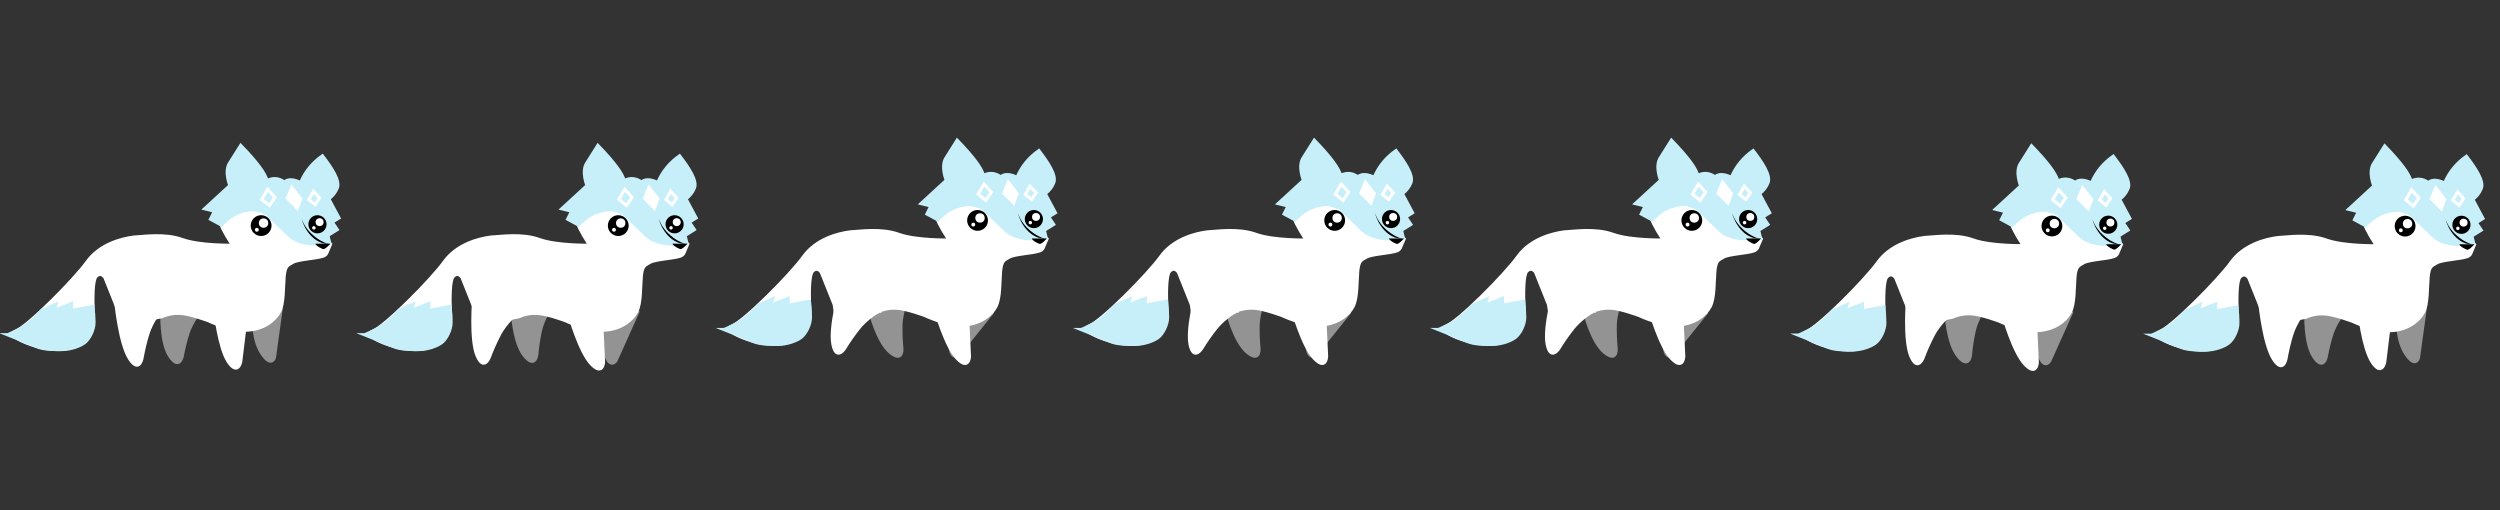 <?xml version="1.0" encoding="utf-8"?>
<!-- Generator: Adobe Illustrator 22.1.0, SVG Export Plug-In . SVG Version: 6.00 Build 0)  -->
<svg version="1.1" xmlns="http://www.w3.org/2000/svg" xmlns:xlink="http://www.w3.org/1999/xlink" x="0px" y="0px"
	 viewBox="0 0 2450 500" style="enable-background:new 0 0 2450 500;" xml:space="preserve">
<rect x="0" y="0" width="2450" height="500" fill="#333333" stroke="none"/>
<style type="text/css">
	.st0{fill:#A54C4C;stroke:#000000;stroke-miterlimit:10;}
	.st1{fill:#939393;stroke:#939393;stroke-width:3;stroke-miterlimit:10;}
	.st2{fill:#FFFFFF;stroke:#FFFFFF;stroke-width:3;stroke-miterlimit:10;}
	.st3{fill:#C7EFF9;stroke:#C7EFF9;stroke-width:3;stroke-miterlimit:10;}
	.st4{stroke:#000000;stroke-width:3;stroke-miterlimit:10;}
	.st5{fill:#FFFFFF;}
	.st6{fill:none;stroke:#FFFFFF;stroke-width:3;stroke-miterlimit:10;}
	.st7{display:none;}
	.st8{display:inline;}
</style>
<g id="_x31_">
	<g id="Layer_4">
	</g>
</g>
<g id="_x32_" class="st7">
	<g id="Layer_5" class="st8">
	</g>
	<g id="Layer_1_10_" class="st8">
		<g id="Layer_3_10_">
			<g id="Layer_10_10_">
				<path class="st1" d="M1204.2,300.9c0,0,1.4,30.1,11.9,42.8c10.5,12.7,12.1-1.2,12.1-1.2c0.6-8,1.9-15.9,3.6-23.8
					c2.3-10.7,11-25.5,11.4-21.4"/>
				<path class="st1" d="M1296.7,306.6c0,0-6.7,19.3-1.6,35s10.7,6.7,10.7,6.7l21.9-48.8"/>
			</g>
			<g id="Layer_5_10_">
				<path class="st2" d="M1269.1,215.5c-1,0.6,10.4,20.3,11.4,19.7c0,0-32.3,0.7-49.8-5.6c-17.5-6.3-38.9-2.7-47.4-2.4
					c-12.4,1.5-33.8,7.3-45.9,24.3c-12.1,17-58.8,64.1-70.9,68.5c-12.1,4.4,35,23.8,54.9,15.5s20.6-16.3,22.4-28.2
					c0,0-0.2-3.4-0.4-8.3c-0.4-10.9-0.5-29.3,2.8-33c4.9-5.3,8.7,1,8.7,1l12.6,31.5l2.2,14.9l40.6-8c5.6-2.5,11.8-3.7,18-3.4
					c10.2,0.5,28.2,7.3,28.2,7.3s19.9,9.7,36.9,9.2c17-0.5,28.2-9.7,32.6-18c4.4-8.3,3.7-24.4,4.6-34.7c1-10.7,3.6-10.9,8.5-13.8
					s23.3-3.9,28.7-5.8c1.8-0.3,3.4-1.4,4.4-2.9l3.9-9.2c-34-34-92.3-38.4-92.3-38.4L1269.1,215.5z"/>
			</g>
			<path class="st3" d="M1313.8,171.8c-1.7-6.9-9.7-17.9-25.8-34.5l-10.7,17c-5.8,8.2,0,22.4,0,22.4l-24.8,22.8l9.7,2.4l-3.9,7.8
				l10.7,5.8c8.4-9,18.6-15.2,33-15.1c0,0,9.7,2.4,11.7,4.4c1.9,1.9,13.1,12.6,21.9,20.9c8.7,8.3,23.8,8.3,23.8,8.3l16-0.5l-1.9-7.8
				l9.2-5.8l-4.9-7.3l6.6-4.1l-10-18.7c3.7-2.7,6.6-6.4,8.3-10.7c2.9-7.3-5.9-20.2-14.6-31.6c-9.4,6.6-16.7,15.1-21.4,26.2
				c-6-2.8-11.7-4-16-0.5C1324.5,168.8,1318.6,169.4,1313.8,171.8z"/>
			<g id="Layer_7_10_">
				<circle class="st4" cx="1308" cy="216" r="8.7"/>
				<circle class="st5" cx="1310.4" cy="213.6" r="4.6"/>
				<ellipse class="st5" cx="1303.8" cy="220.1" rx="1.9" ry="1.9"/>
				<circle class="st4" cx="1363.2" cy="214.7" r="7.4"/>
				<circle class="st5" cx="1365.3" cy="212.6" r="3.9"/>
				<circle class="st5" cx="1359.7" cy="218.2" r="1.7"/>
				<path d="M1361.2,233.7c0,1.8,7.1,5.8,8.3,5.3c3-1.1,6.3-5.3,6.3-5.3H1361.2z"/>
				<polygon class="st2" points="1338.1,178.6 1333.7,189.3 1343.4,199 1346.8,189.7 				"/>
				<polygon class="st6" points="1321.5,188.3 1314.4,180.4 1308.6,190.3 1316.1,196.4 				"/>
				<polygon class="st6" points="1365.4,188.9 1359.4,182.5 1354.8,190.6 1360.9,195.5 				"/>
				<path d="M1375.3,233.7c-4.1,1.1-22.8-8.9-27.7-24.8C1349.5,218.2,1359.9,235.2,1375.3,233.7z"/>
			</g>
		</g>
		<g id="Layer_12_10_">
			<path class="st3" d="M1143.3,295.2l-20.9,3.9v-6.8l-17,6.8l1.9-6.3l-14.1,6.3c0,0-10.2,12.1-21.4,18c-11.2,5.8-12.6,5.8-12.6,5.8
				s21.9,8.7,28.7,11.7s16,2.9,24.8,2.9c8.7,0,18-3.4,22.4-6.8c4.4-3.4,9.2-12.1,9.2-19.9C1144.2,305.5,1143.8,300.3,1143.3,295.2z"
				/>
		</g>
		<g id="Layer_9_10_">
			<path class="st2" d="M1260.3,304.1c0,0,10,35.8,21.4,47.6s12-2,12-2l-2.2-47.9"/>
			<path class="st2" d="M1166.3,288.3c0,0-3.3,39,3.2,54.9c6.5,15.8,12,2.2,12,2.2c2.9-7.9,6.4-15.6,10.3-23.1
				c5.3-10.2,17.9-22.8,17.1-18.5"/>
		</g>
	</g>
</g>
<g id="_x33_">
	<g id="Layer_5_copy">
	</g>
	<g id="Layer_1_9_">
		<g id="Layer_3_9_">
			<g id="Layer_10_9_">
				<path class="st1" d="M1202.6,305.3c0,0,7,29.3,19.6,39.9c12.6,10.5,11.7-3.4,11.7-3.4c-0.8-8-1.1-16-0.9-24
					c0.3-10.9,6.1-27,7.2-23.1"/>
				<path class="st1" d="M1291.3,304.7c0,0-11.3,17-10.4,33.4s8.7,9.2,8.7,9.2l33.5-41.7"/>
			</g>
			<g id="Layer_5_9_">
				<path class="st2" d="M1269.1,215.5c-1,0.6,10.4,20.3,11.4,19.7c0,0-32.3,0.7-49.8-5.6c-17.5-6.3-38.9-2.7-47.4-2.4
					c-12.4,1.5-33.8,7.3-45.9,24.3c-12.1,17-58.8,64.1-70.9,68.5c-12.1,4.4,35,23.8,54.9,15.5s20.6-16.3,22.4-28.2
					c0,0-0.2-3.4-0.4-8.3c-0.4-10.9-0.5-29.3,2.8-33c4.9-5.3,8.7,1,8.7,1l12.6,31.5l2.2,14.9l40.6-8c5.6-2.5,11.8-3.7,18-3.4
					c10.2,0.5,28.2,7.3,28.2,7.3s19.9,9.7,36.9,9.2c17-0.5,28.2-9.7,32.6-18c4.4-8.3,3.7-24.4,4.6-34.7c1-10.7,3.6-10.9,8.5-13.8
					s23.3-3.9,28.7-5.8c1.8-0.3,3.4-1.4,4.4-2.9l3.9-9.2c-34-34-92.3-38.4-92.3-38.4L1269.1,215.5z"/>
			</g>
			<path class="st3" d="M1313.8,171.8c-1.7-6.9-9.7-17.9-25.8-34.5l-10.7,17c-5.8,8.2,0,22.4,0,22.4l-24.8,22.8l9.7,2.4l-3.9,7.8
				l10.7,5.8c8.4-9,18.6-15.2,33-15.1c0,0,9.7,2.4,11.7,4.4c1.9,1.9,13.1,12.6,21.9,20.9c8.7,8.3,23.8,8.3,23.8,8.3l16-0.5l-1.9-7.8
				l9.2-5.8l-4.9-7.3l6.6-4.1l-10-18.7c3.7-2.7,6.6-6.4,8.3-10.7c2.9-7.3-5.9-20.2-14.6-31.6c-9.4,6.6-16.7,15.1-21.4,26.2
				c-6-2.8-11.7-4-16-0.5C1324.5,168.8,1318.6,169.4,1313.8,171.8z"/>
			<g id="Layer_7_9_">
				<circle class="st4" cx="1308" cy="216" r="8.7"/>
				<circle class="st5" cx="1310.4" cy="213.6" r="4.6"/>
				<ellipse class="st5" cx="1303.8" cy="220.1" rx="1.9" ry="1.9"/>
				<circle class="st4" cx="1363.2" cy="214.7" r="7.4"/>
				<circle class="st5" cx="1365.3" cy="212.6" r="3.9"/>
				<circle class="st5" cx="1359.7" cy="218.2" r="1.7"/>
				<path d="M1361.2,233.7c0,1.8,7.1,5.8,8.3,5.3c3-1.1,6.3-5.3,6.3-5.3H1361.2z"/>
				<polygon class="st2" points="1338.1,178.6 1333.7,189.3 1343.4,199 1346.8,189.7 				"/>
				<polygon class="st6" points="1321.5,188.3 1314.4,180.4 1308.6,190.3 1316.1,196.4 				"/>
				<polygon class="st6" points="1365.4,188.9 1359.4,182.5 1354.8,190.6 1360.9,195.5 				"/>
				<path d="M1375.3,233.7c-4.1,1.1-22.8-8.9-27.7-24.8C1349.5,218.2,1359.9,235.2,1375.3,233.7z"/>
			</g>
		</g>
		<g id="Layer_12_9_">
			<path class="st3" d="M1143.3,295.2l-20.9,3.9v-6.8l-17,6.8l1.9-6.3l-14.1,6.3c0,0-10.2,12.1-21.4,18c-11.2,5.8-12.6,5.8-12.6,5.8
				s21.9,8.7,28.7,11.7s16,2.9,24.8,2.9c8.7,0,18-3.4,22.4-6.8c4.4-3.4,9.2-12.1,9.2-19.9C1144.2,305.5,1143.8,300.3,1143.3,295.2z"
				/>
		</g>
		<g id="Layer_9_9_">
			<path class="st2" d="M1266.7,303.8c0,0,10,35.8,21.4,47.6c11.4,11.9,12-2,12-2l-2.2-47.9"/>
			<path class="st2" d="M1173.6,282.9c0,0-10.7,37.7-7.4,54.4s11.3,4.5,11.3,4.5c4.4-7.2,9.2-14.1,14.5-20.7
				c7.2-9,21.9-19,20.3-14.9"/>
		</g>
	</g>
</g>
<g id="_x34_">
	<g id="Layer_5_copy_2" class="st7">
	</g>
	<g id="Layer_1_6_" class="st7">
		<g id="Layer_3_1_" class="st8">
			<g id="Layer_10_6_">
				<path class="st1" d="M1200.4,309.5c0,0,11.1,28,25.2,36.6s11.1-5,11.1-5c-2-7.7-3.4-15.7-4.3-23.6c-1.2-10.9,2.1-27.6,3.8-23.9"
					/>
				<path class="st1" d="M1287.7,308c0,0-11.3,17-10.4,33.4s8.7,9.2,8.7,9.2l33.5-41.7"/>
			</g>
			<g id="Layer_5_6_">
				<path class="st2" d="M1268.2,218.8c-1,0.6,10.4,20.3,11.4,19.7c0,0-32.3,0.7-49.8-5.6c-17.5-6.3-38.9-2.7-47.4-2.4
					c-12.4,1.5-33.8,7.3-45.9,24.3c-12.1,17-58.8,64.1-70.9,68.5c-12.1,4.4,35,23.8,54.9,15.5c19.9-8.3,20.6-16.3,22.4-28.2
					c0,0-0.2-3.4-0.4-8.3c-0.4-10.9-0.5-29.3,2.8-33c4.9-5.3,8.7,1,8.7,1l12.6,31.5l2.2,14.9l40.6-8c5.6-2.5,11.8-3.7,18-3.4
					c10.2,0.5,28.2,7.3,28.2,7.3s19.9,9.7,36.9,9.2c17-0.5,28.2-9.7,32.6-18c4.4-8.3,3.7-24.4,4.6-34.7c1-10.7,3.6-10.9,8.5-13.8
					c4.9-2.9,23.3-3.9,28.7-5.8c1.8-0.3,3.4-1.4,4.4-2.9l3.9-9.2c-34-34-92.3-38.4-92.3-38.4L1268.2,218.8z"/>
			</g>
			<path class="st3" d="M1313,175c-1.7-6.9-9.7-17.9-25.8-34.5l-10.7,17c-5.8,8.2,0,22.4,0,22.4l-24.8,22.8l9.7,2.4l-3.9,7.8
				l10.7,5.8c8.4-9,18.6-15.2,33-15.1c0,0,9.7,2.4,11.7,4.4c1.9,1.9,13.1,12.6,21.9,20.9c8.7,8.3,23.8,8.3,23.8,8.3l16-0.5l-1.9-7.8
				l9.2-5.8l-4.9-7.3l6.6-4.1l-10-18.7c3.7-2.7,6.6-6.4,8.3-10.7c2.9-7.3-5.9-20.2-14.6-31.6c-9.4,6.6-16.7,15.1-21.4,26.2
				c-6-2.8-11.7-4-16-0.5C1323.6,172,1317.8,172.7,1313,175z"/>
			<g id="Layer_7_6_">
				<circle class="st4" cx="1307.1" cy="219.3" r="8.7"/>
				<circle class="st5" cx="1309.5" cy="216.8" r="4.6"/>
				<ellipse class="st5" cx="1303" cy="223.4" rx="1.9" ry="1.9"/>
				<circle class="st4" cx="1362.4" cy="217.9" r="7.4"/>
				<circle class="st5" cx="1364.5" cy="215.9" r="3.9"/>
				<circle class="st5" cx="1358.9" cy="221.4" r="1.7"/>
				<path d="M1360.3,237c0,1.8,7.1,5.8,8.3,5.3c3-1.1,6.3-5.3,6.3-5.3H1360.3z"/>
				<polygon class="st2" points="1337.2,181.8 1332.9,192.5 1342.6,202.2 1346,193 				"/>
				<polygon class="st6" points="1320.7,191.6 1313.5,183.7 1307.8,193.6 1315.3,199.6 				"/>
				<polygon class="st6" points="1364.5,192.2 1358.6,185.7 1353.9,193.8 1360.1,198.8 				"/>
				<path d="M1374.5,237c-4.1,1.1-22.8-8.9-27.7-24.8C1348.7,221.4,1359,238.5,1374.5,237z"/>
			</g>
		</g>
		<g id="Layer_12_6_" class="st8">
			<path class="st3" d="M1143.3,295.2l-20.9,3.9v-6.8l-17,6.8l1.9-6.3l-14.1,6.3c0,0-10.2,12.1-21.4,18c-11.2,5.8-12.6,5.8-12.6,5.8
				s21.9,8.7,28.7,11.7s16,2.9,24.8,2.9c8.7,0,18-3.4,22.4-6.8c4.4-3.4,9.2-12.1,9.2-19.9C1144.2,305.5,1143.8,300.3,1143.3,295.2z"
				/>
		</g>
		<g id="Layer_9_6_" class="st8">
			<path class="st2" d="M1264.3,305.9c0,0,13.5,34.6,26,45.3s11.7-3.2,11.7-3.2l-7-47.5"/>
			<path class="st2" d="M1171.3,282.7c0,0-12.8,37-10.4,54c2.4,16.9,11.1,5.1,11.1,5.1c4.8-6.9,10-13.6,15.6-19.9
				c7.7-8.5,22.9-17.7,21.1-13.8"/>
		</g>
	</g>
</g>
<g id="_x33__1_">
	<g id="Layer_5_copy_3">
		<g id="Layer_1_4_">
			<g id="Layer_3_5_">
				<g id="Layer_10_4_">
					<path class="st1" d="M1552.6,305.3c0,0,7,29.3,19.6,39.9c12.6,10.5,11.7-3.4,11.7-3.4c-0.8-8-1.1-16-0.9-24
						c0.3-10.9,6.1-27,7.2-23.1"/>
					<path class="st1" d="M1641.3,304.7c0,0-11.3,17-10.4,33.4s8.7,9.2,8.7,9.2l33.5-41.7"/>
				</g>
				<g id="Layer_5_4_">
					<path class="st2" d="M1619.1,215.5c-1,0.6,10.4,20.3,11.4,19.7c0,0-32.3,0.7-49.8-5.6c-17.5-6.3-38.9-2.7-47.4-2.4
						c-12.4,1.5-33.8,7.3-45.9,24.3c-12.1,17-58.8,64.1-70.9,68.5c-12.1,4.4,35,23.8,54.9,15.5s20.6-16.3,22.4-28.2
						c0,0-0.2-3.4-0.4-8.3c-0.4-10.9-0.5-29.3,2.8-33c4.9-5.3,8.7,1,8.7,1l12.6,31.5l2.2,14.9l40.6-8c5.6-2.5,11.8-3.7,18-3.4
						c10.2,0.5,28.2,7.3,28.2,7.3s19.9,9.7,36.9,9.2c17-0.5,28.2-9.7,32.6-18c4.4-8.3,3.7-24.4,4.6-34.7c1-10.7,3.6-10.9,8.5-13.8
						s23.3-3.9,28.7-5.8c1.8-0.3,3.4-1.4,4.4-2.9l3.9-9.2c-34-34-92.3-38.4-92.3-38.4L1619.1,215.5z"/>
				</g>
				<path class="st3" d="M1663.8,171.8c-1.7-6.9-9.7-17.9-25.8-34.5l-10.7,17c-5.8,8.2,0,22.4,0,22.4l-24.8,22.8l9.7,2.4l-3.9,7.8
					l10.7,5.8c8.4-9,18.6-15.2,33-15.1c0,0,9.7,2.4,11.7,4.4c1.9,1.9,13.1,12.6,21.9,20.9c8.7,8.3,23.8,8.3,23.8,8.3l16-0.5
					l-1.9-7.8l9.2-5.8l-4.9-7.3l6.6-4.1l-10-18.7c3.7-2.7,6.6-6.4,8.3-10.7c2.9-7.3-5.9-20.2-14.6-31.6
					c-9.4,6.6-16.7,15.1-21.4,26.2c-6-2.8-11.7-4-16-0.5C1674.5,168.8,1668.6,169.4,1663.8,171.8z"/>
				<g id="Layer_7_4_">
					<circle class="st4" cx="1658" cy="216" r="8.7"/>
					<circle class="st5" cx="1660.4" cy="213.6" r="4.6"/>
					<ellipse class="st5" cx="1653.8" cy="220.1" rx="1.9" ry="1.9"/>
					<circle class="st4" cx="1713.2" cy="214.7" r="7.4"/>
					<circle class="st5" cx="1715.3" cy="212.6" r="3.9"/>
					<circle class="st5" cx="1709.7" cy="218.2" r="1.7"/>
					<path d="M1711.2,233.7c0,1.8,7.1,5.8,8.3,5.3c3-1.1,6.3-5.3,6.3-5.3H1711.2z"/>
					<polygon class="st2" points="1688.1,178.6 1683.7,189.3 1693.4,199 1696.8,189.7 					"/>
					<polygon class="st6" points="1671.5,188.3 1664.4,180.4 1658.6,190.3 1666.1,196.4 					"/>
					<polygon class="st6" points="1715.4,188.9 1709.4,182.5 1704.8,190.6 1710.9,195.5 					"/>
					<path d="M1725.3,233.7c-4.1,1.1-22.8-8.9-27.7-24.8C1699.5,218.2,1709.9,235.2,1725.3,233.7z"/>
				</g>
			</g>
			<g id="Layer_12_4_">
				<path class="st3" d="M1493.3,295.2l-20.9,3.9v-6.8l-17,6.8l1.9-6.3l-14.1,6.3c0,0-10.2,12.1-21.4,18
					c-11.2,5.8-12.6,5.8-12.6,5.8s21.9,8.7,28.7,11.7s16,2.9,24.8,2.9c8.7,0,18-3.4,22.4-6.8c4.4-3.4,9.2-12.1,9.2-19.9
					C1494.2,305.5,1493.8,300.3,1493.3,295.2z"/>
			</g>
			<g id="Layer_9_4_">
				<path class="st2" d="M1616.7,303.8c0,0,10,35.8,21.4,47.6c11.4,11.9,12-2,12-2l-2.2-47.9"/>
				<path class="st2" d="M1523.6,282.9c0,0-10.7,37.7-7.4,54.4s11.3,4.5,11.3,4.5c4.4-7.2,9.2-14.1,14.5-20.7
					c7.2-9,21.9-19,20.3-14.9"/>
			</g>
		</g>
	</g>
	<g id="Layer_1_2_">
		<g id="Layer_3_4_">
			<g id="Layer_10_3_">
				<path class="st1" d="M852.6,305.3c0,0,7,29.3,19.6,39.9c12.6,10.5,11.7-3.4,11.7-3.4c-0.8-8-1.1-16-0.9-24
					c0.3-10.9,6.1-27,7.2-23.1"/>
				<path class="st1" d="M941.3,304.7c0,0-11.3,17-10.4,33.4c0.9,16.4,8.7,9.2,8.7,9.2l33.5-41.7"/>
			</g>
			<g id="Layer_5_3_">
				<path class="st2" d="M919.1,215.5c-1,0.6,10.4,20.3,11.4,19.7c0,0-32.3,0.7-49.8-5.6s-38.9-2.7-47.4-2.4
					c-12.4,1.5-33.8,7.3-45.9,24.3c-12.1,17-58.8,64.1-70.9,68.5c-12.1,4.4,35,23.8,54.9,15.5c19.9-8.3,20.6-16.3,22.4-28.2
					c0,0-0.2-3.4-0.4-8.3c-0.4-10.9-0.5-29.3,2.8-33c4.9-5.3,8.7,1,8.7,1l12.6,31.5l2.2,14.9l40.6-8c5.6-2.5,11.8-3.7,18-3.4
					c10.2,0.5,28.2,7.3,28.2,7.3s19.9,9.7,36.9,9.2c17-0.5,28.2-9.7,32.6-18c4.4-8.3,3.7-24.4,4.6-34.7c1-10.7,3.6-10.9,8.5-13.8
					c4.9-2.9,23.3-3.9,28.7-5.8c1.8-0.3,3.4-1.4,4.4-2.9l3.9-9.2c-34-34-92.3-38.4-92.3-38.4L919.1,215.5z"/>
			</g>
			<path class="st3" d="M963.8,171.8c-1.7-6.9-9.7-17.9-25.8-34.5l-10.7,17c-5.8,8.2,0,22.4,0,22.4l-24.8,22.8l9.7,2.4l-3.9,7.8
				l10.7,5.8c8.4-9,18.6-15.2,33-15.1c0,0,9.7,2.4,11.7,4.4s13.1,12.6,21.9,20.9c8.7,8.3,23.8,8.3,23.8,8.3l16-0.5l-1.9-7.8l9.2-5.8
				l-4.9-7.3l6.6-4.1l-10-18.7c3.7-2.7,6.6-6.4,8.3-10.7c2.9-7.3-5.9-20.2-14.6-31.6c-9.4,6.6-16.7,15.1-21.4,26.2
				c-6-2.8-11.7-4-16-0.5C974.5,168.8,968.6,169.4,963.8,171.8z"/>
			<g id="Layer_7_3_">
				<circle class="st4" cx="958" cy="216" r="8.7"/>
				<circle class="st5" cx="960.4" cy="213.6" r="4.6"/>
				<ellipse class="st5" cx="953.8" cy="220.1" rx="1.9" ry="1.9"/>
				<circle class="st4" cx="1013.2" cy="214.7" r="7.4"/>
				<circle class="st5" cx="1015.3" cy="212.6" r="3.9"/>
				<circle class="st5" cx="1009.7" cy="218.2" r="1.7"/>
				<path d="M1011.2,233.7c0,1.8,7.1,5.8,8.3,5.3c3-1.1,6.3-5.3,6.3-5.3H1011.2z"/>
				<polygon class="st2" points="988.1,178.6 983.7,189.3 993.4,199 996.8,189.7 				"/>
				<polygon class="st6" points="971.5,188.3 964.4,180.4 958.6,190.3 966.1,196.4 				"/>
				<polygon class="st6" points="1015.4,188.9 1009.4,182.5 1004.8,190.6 1010.9,195.5 				"/>
				<path d="M1025.3,233.7c-4.1,1.1-22.8-8.9-27.7-24.8C999.5,218.2,1009.9,235.2,1025.3,233.7z"/>
			</g>
		</g>
		<g id="Layer_12_3_">
			<path class="st3" d="M793.3,295.2l-20.9,3.9v-6.8l-17,6.8l1.9-6.3l-14.1,6.3c0,0-10.2,12.1-21.4,18c-11.2,5.8-12.6,5.8-12.6,5.8
				s21.9,8.7,28.7,11.7c6.8,2.9,16,2.9,24.8,2.9c8.7,0,18-3.4,22.4-6.8c4.4-3.4,9.2-12.1,9.2-19.9
				C794.2,305.5,793.8,300.3,793.3,295.2z"/>
		</g>
		<g id="Layer_9_3_">
			<path class="st2" d="M916.7,303.8c0,0,10,35.8,21.4,47.6c11.4,11.9,12-2,12-2l-2.2-47.9"/>
			<path class="st2" d="M823.6,282.9c0,0-10.7,37.7-7.4,54.4s11.3,4.5,11.3,4.5c4.4-7.2,9.2-14.1,14.5-20.7c7.2-9,21.9-19,20.3-14.9
				"/>
		</g>
	</g>
</g>
<g id="_x32__1_">
	<g id="Layer_5_copy_4">
	</g>
	<g id="Layer_1_8_">
		<g id="Layer_3_8_">
			<g id="Layer_10_8_">
				<path class="st1" d="M502.1,306c0,0,1.4,30.1,11.9,42.8c10.5,12.7,12.1-1.2,12.1-1.2c0.6-8,1.9-15.9,3.6-23.8
					c2.3-10.7,11-25.5,11.4-21.4"/>
				<path class="st1" d="M594.6,311.7c0,0-6.7,19.3-1.6,35c5,15.6,10.7,6.7,10.7,6.7l21.9-48.8"/>
			</g>
			<g id="Layer_5_8_">
				<path class="st2" d="M567,220.6c-1,0.6,10.4,20.3,11.4,19.7c0,0-32.3,0.7-49.8-5.6c-17.5-6.3-38.9-2.7-47.4-2.4
					c-12.4,1.5-33.8,7.3-45.9,24.3c-12.1,17-58.8,64.1-70.9,68.5c-12.1,4.4,35,23.8,54.9,15.5c19.9-8.3,20.6-16.3,22.4-28.2
					c0,0-0.2-3.4-0.4-8.3c-0.4-10.9-0.5-29.3,2.8-33c4.9-5.3,8.7,1,8.7,1l12.6,31.5l2.2,14.9l40.6-8c5.6-2.5,11.8-3.7,18-3.4
					c10.2,0.5,28.2,7.3,28.2,7.3s19.9,9.7,36.9,9.2c17-0.5,28.2-9.7,32.6-18c4.4-8.3,3.7-24.4,4.6-34.7c1-10.7,3.6-10.9,8.5-13.8
					c4.9-2.9,23.3-3.9,28.7-5.8c1.8-0.3,3.4-1.4,4.4-2.9l3.9-9.2c-34-34-92.3-38.4-92.3-38.4L567,220.6z"/>
			</g>
			<path class="st3" d="M611.7,176.9c-1.7-6.9-9.7-17.9-25.8-34.5l-10.7,17c-5.8,8.2,0,22.4,0,22.4l-24.8,22.8l9.7,2.4l-3.9,7.8
				l10.7,5.8c8.4-9,18.6-15.2,33-15.1c0,0,9.7,2.4,11.7,4.4c1.9,1.9,13.1,12.6,21.9,20.9c8.7,8.3,23.8,8.3,23.8,8.3l16-0.5l-1.9-7.8
				l9.2-5.8l-4.9-7.3l6.6-4.1l-10-18.7c3.7-2.7,6.6-6.4,8.3-10.7c2.9-7.3-5.9-20.2-14.6-31.6c-9.4,6.6-16.7,15.1-21.4,26.2
				c-6-2.8-11.7-4-16-0.5C622.4,173.8,616.5,174.5,611.7,176.9z"/>
			<g id="Layer_7_8_">
				<circle class="st4" cx="605.9" cy="221.1" r="8.7"/>
				<circle class="st5" cx="608.3" cy="218.6" r="4.6"/>
				<ellipse class="st5" cx="601.7" cy="225.2" rx="1.9" ry="1.9"/>
				<circle class="st4" cx="661.1" cy="219.8" r="7.4"/>
				<circle class="st5" cx="663.2" cy="217.7" r="3.9"/>
				<circle class="st5" cx="657.6" cy="223.3" r="1.7"/>
				<path d="M659.1,238.8c0,1.8,7.1,5.8,8.3,5.3c3-1.1,6.3-5.3,6.3-5.3H659.1z"/>
				<polygon class="st2" points="636,183.7 631.6,194.3 641.3,204.1 644.7,194.8 				"/>
				<polygon class="st6" points="619.4,193.4 612.3,185.5 606.5,195.4 614,201.4 				"/>
				<polygon class="st6" points="663.2,194 657.3,187.5 652.6,195.7 658.8,200.6 				"/>
				<path d="M673.2,238.8c-4.1,1.1-22.8-8.9-27.7-24.8C647.4,223.3,657.7,240.3,673.2,238.8z"/>
			</g>
		</g>
		<g id="Layer_12_8_">
			<path class="st3" d="M441.1,300.3l-20.9,3.9v-6.8l-17,6.8l1.9-6.3l-14.1,6.3c0,0-10.2,12.1-21.4,18c-11.2,5.8-12.6,5.8-12.6,5.8
				s21.9,8.7,28.7,11.7c6.8,2.9,16,2.9,24.8,2.9c8.7,0,18-3.4,22.4-6.8c4.4-3.4,9.2-12.1,9.2-19.9
				C442.1,310.6,441.7,305.4,441.1,300.3z"/>
		</g>
		<g id="Layer_9_8_">
			<path class="st2" d="M558.1,309.2c0,0,10,35.8,21.4,47.6c11.4,11.9,12-2,12-2l-2.2-47.9"/>
			<path class="st2" d="M464.2,293.4c0,0-3.3,39,3.2,54.9c6.5,15.8,12,2.2,12,2.2c2.9-7.9,6.4-15.6,10.3-23.1
				c5.3-10.2,17.9-22.8,17.1-18.5"/>
		</g>
	</g>
	<g id="Layer_1_5_">
		<g id="Layer_3_6_">
			<g id="Layer_10_5_">
				<path class="st1" d="M1907.1,306.5c0,0,1.4,30.1,11.9,42.8c10.5,12.7,12.1-1.2,12.1-1.2c0.6-8,1.9-15.9,3.6-23.8
					c2.3-10.7,11-25.5,11.4-21.4"/>
				<path class="st1" d="M1999.6,312.2c0,0-6.7,19.3-1.6,35s10.7,6.7,10.7,6.7l21.9-48.8"/>
			</g>
			<g id="Layer_5_5_">
				<path class="st2" d="M1972,221c-1,0.6,10.4,20.3,11.4,19.7c0,0-32.3,0.7-49.8-5.6c-17.5-6.3-38.9-2.7-47.4-2.4
					c-12.4,1.5-33.8,7.3-45.9,24.3c-12.1,17-58.8,64.1-70.9,68.5c-12.1,4.4,35,23.8,54.9,15.5s20.6-16.3,22.4-28.2
					c0,0-0.2-3.4-0.4-8.3c-0.4-10.9-0.5-29.3,2.8-33c4.9-5.3,8.7,1,8.7,1l12.6,31.5l2.2,14.9l40.6-8c5.6-2.5,11.8-3.7,18-3.4
					c10.2,0.5,28.2,7.3,28.2,7.3s19.9,9.7,36.9,9.2c17-0.5,28.2-9.7,32.6-18s3.7-24.4,4.6-34.7c1-10.7,3.6-10.9,8.5-13.8
					c4.9-2.9,23.3-3.9,28.7-5.8c1.8-0.3,3.4-1.4,4.4-2.9l3.9-9.2c-34-34-92.3-38.4-92.3-38.4L1972,221z"/>
			</g>
			<path class="st3" d="M2016.7,177.3c-1.7-6.9-9.7-17.9-25.8-34.5l-10.7,17c-5.8,8.2,0,22.4,0,22.4l-24.8,22.8l9.7,2.4l-3.9,7.8
				l10.7,5.8c8.4-9,18.6-15.2,33-15.1c0,0,9.7,2.4,11.7,4.4c1.9,1.9,13.1,12.6,21.9,20.9c8.7,8.3,23.8,8.3,23.8,8.3l16-0.5l-1.9-7.8
				l9.2-5.8l-4.9-7.3l6.6-4.1l-10-18.7c3.7-2.7,6.6-6.4,8.3-10.7c2.9-7.3-5.9-20.2-14.6-31.6c-9.4,6.6-16.7,15.1-21.4,26.2
				c-6-2.8-11.7-4-16-0.5C2027.4,174.3,2021.5,175,2016.7,177.3z"/>
			<g id="Layer_7_5_">
				<circle class="st4" cx="2010.9" cy="221.5" r="8.7"/>
				<circle class="st5" cx="2013.3" cy="219.1" r="4.6"/>
				<ellipse class="st5" cx="2006.8" cy="225.7" rx="1.9" ry="1.9"/>
				<circle class="st4" cx="2066.1" cy="220.2" r="7.4"/>
				<circle class="st5" cx="2068.2" cy="218.1" r="3.9"/>
				<circle class="st5" cx="2062.6" cy="223.7" r="1.7"/>
				<path d="M2064.1,239.3c0,1.8,7.1,5.8,8.3,5.3c3-1.1,6.3-5.3,6.3-5.3H2064.1z"/>
				<polygon class="st2" points="2041,184.1 2036.6,194.8 2046.4,204.5 2049.8,195.3 				"/>
				<polygon class="st6" points="2024.5,193.9 2017.3,186 2011.6,195.8 2019.1,201.9 				"/>
				<polygon class="st6" points="2068.3,194.5 2062.3,188 2057.7,196.1 2063.9,201.1 				"/>
				<path d="M2078.2,239.3c-4.1,1.1-22.8-8.9-27.7-24.8C2052.4,223.7,2062.8,240.8,2078.2,239.3z"/>
			</g>
		</g>
		<g id="Layer_12_5_">
			<path class="st3" d="M1846.2,300.7l-20.9,3.9v-6.8l-17,6.8l1.9-6.3l-14.1,6.3c0,0-10.2,12.1-21.4,18c-11.2,5.8-12.6,5.8-12.6,5.8
				s21.9,8.7,28.7,11.7s16,2.9,24.8,2.9c8.7,0,18-3.4,22.4-6.8c4.4-3.4,9.2-12.1,9.2-19.9C1847.1,311.1,1846.8,305.9,1846.2,300.7z"
				/>
		</g>
		<g id="Layer_9_5_">
			<path class="st2" d="M1963.2,309.6c0,0,10,35.8,21.4,47.6c11.4,11.9,12-2,12-2l-2.2-47.9"/>
			<path class="st2" d="M1869.3,293.9c0,0-3.3,39,3.2,54.9c6.5,15.8,12,2.2,12,2.2c2.9-7.9,6.4-15.6,10.3-23.1
				c5.3-10.2,17.9-22.8,17.1-18.5"/>
		</g>
	</g>
</g>
<g id="_x31__1_">
	<g id="Layer_4_copy">
		<g id="Layer_1_7_">
			<g id="Layer_3_7_">
				<g id="Layer_10_7_">
					<path class="st1" d="M2259.8,306.2c0,0-1.5,30.1,7.8,43.7c9.2,13.6,12.1,0,12.1,0c1.4-7.9,3.4-15.7,5.8-23.3
						c3.4-10.4,13.4-24.3,13.4-20.2"/>
					<path class="st1" d="M2349.7,313.4c0,0-1,20.4,8.3,34c9.2,13.6,12.1,3.4,12.1,3.4l7.3-53"/>
				</g>
				<g id="Layer_5_7_">
					<path class="st2" d="M2318.1,221.1c-1,0.6,10.4,20.3,11.4,19.7c0,0-32.3,0.7-49.8-5.6c-17.5-6.3-38.9-2.7-47.4-2.4
						c-12.4,1.5-33.8,7.3-45.9,24.3c-12.1,17-58.8,64.1-70.9,68.5c-12.1,4.4,35,23.8,54.9,15.5c19.9-8.3,20.6-16.3,22.4-28.2
						c0,0-0.2-3.4-0.4-8.3c-0.4-10.9-0.5-29.3,2.8-33c4.9-5.3,8.7,1,8.7,1l12.6,31.5l2.2,14.9l40.6-8c5.6-2.5,11.8-3.7,18-3.4
						c10.2,0.5,28.2,7.3,28.2,7.3s19.9,9.7,36.9,9.2c17-0.5,28.2-9.7,32.6-18s3.7-24.4,4.6-34.7c1-10.7,3.6-10.9,8.5-13.8
						s23.3-3.9,28.7-5.8c1.8-0.3,3.4-1.4,4.4-2.9l3.9-9.2c-34-34-92.3-38.4-92.3-38.4L2318.1,221.1z"/>
				</g>
				<path class="st3" d="M2362.8,177.4c-1.7-6.9-9.7-17.9-25.8-34.5l-10.7,17c-5.8,8.2,0,22.4,0,22.4l-24.8,22.8l9.7,2.4l-3.9,7.8
					l10.7,5.8c8.4-9,18.6-15.2,33-15.1c0,0,9.7,2.4,11.7,4.4c1.9,1.9,13.1,12.6,21.9,20.9c8.7,8.3,23.8,8.3,23.8,8.3l16-0.5
					l-1.9-7.8l9.2-5.8l-4.9-7.3l6.6-4.1l-10-18.7c3.7-2.7,6.6-6.4,8.3-10.7c2.9-7.3-5.9-20.2-14.6-31.6
					c-9.4,6.6-16.7,15.1-21.4,26.2c-6-2.8-11.7-4-16-0.5C2373.5,174.4,2367.6,175.1,2362.8,177.4z"/>
				<g id="Layer_7_7_">
					<circle class="st4" cx="2357" cy="221.6" r="8.7"/>
					<circle class="st5" cx="2359.4" cy="219.2" r="4.6"/>
					<ellipse class="st5" cx="2352.8" cy="225.7" rx="1.9" ry="1.9"/>
					<circle class="st4" cx="2412.2" cy="220.3" r="7.4"/>
					<circle class="st5" cx="2414.3" cy="218.2" r="3.9"/>
					<circle class="st5" cx="2408.7" cy="223.8" r="1.7"/>
					<path d="M2410.2,239.4c0,1.8,7.1,5.8,8.3,5.3c3-1.1,6.3-5.3,6.3-5.3H2410.2z"/>
					<polygon class="st2" points="2387.1,184.2 2382.7,194.9 2392.4,204.6 2395.8,195.4 					"/>
					<polygon class="st6" points="2370.5,194 2363.4,186.1 2357.6,195.9 2365.1,202 					"/>
					<polygon class="st6" points="2414.3,194.6 2408.4,188.1 2403.7,196.2 2409.9,201.2 					"/>
					<path d="M2424.3,239.4c-4.1,1.1-22.8-8.9-27.7-24.8C2398.5,223.8,2408.9,240.9,2424.3,239.4z"/>
				</g>
			</g>
			<g id="Layer_12_7_">
				<path class="st3" d="M2192.2,300.8l-20.9,3.9v-6.8l-17,6.8l1.9-6.3l-14.1,6.3c0,0-10.2,12.1-21.4,18
					c-11.2,5.8-12.6,5.8-12.6,5.8s21.9,8.7,28.7,11.7c6.8,2.9,16,2.9,24.8,2.9s18-3.4,22.4-6.8c4.4-3.4,9.2-12.1,9.2-19.9
					C2193.2,311.2,2192.8,306,2192.2,300.8z"/>
			</g>
			<g id="Layer_9_7_">
				<path class="st2" d="M2311.8,304.7c0,0,3.9,36.9,13.1,50.5c9.2,13.6,12.1,0,12.1,0l5.8-47.6"/>
				<path class="st2" d="M2214.8,298.6c0,0,3.9,39,13.2,53.4c9.3,14.4,12.2,0,12.2,0c1.5-8.3,3.4-16.5,5.9-24.6
					c3.4-11,13.4-25.7,13.4-21.3"/>
			</g>
		</g>
	</g>
	<g id="Layer_1_1_">
		<g id="Layer_3_2_">
			<g id="Layer_10_1_">
				<path class="st1" d="M158.7,305.6c0,0-1.5,30.1,7.8,43.7c9.2,13.6,12.1,0,12.1,0c1.4-7.9,3.4-15.7,5.8-23.3
					c3.4-10.4,13.4-24.3,13.4-20.2"/>
				<path class="st1" d="M248.6,312.9c0,0-1,20.4,8.3,34c9.2,13.6,12.1,3.4,12.1,3.4l7.3-53"/>
			</g>
			<g id="Layer_5_1_">
				<path class="st2" d="M217,220.6c-1,0.6,10.4,20.3,11.4,19.7c0,0-32.3,0.7-49.8-5.6c-17.5-6.3-38.9-2.7-47.4-2.4
					c-12.4,1.5-33.8,7.3-45.9,24.3c-12.1,17-58.8,64.1-70.9,68.5c-12.1,4.4,35,23.8,54.9,15.5c19.9-8.3,20.6-16.3,22.4-28.2
					c0,0-0.2-3.4-0.4-8.3c-0.4-10.9-0.5-29.3,2.8-33c4.9-5.3,8.7,1,8.7,1l12.6,31.5l2.2,14.9l40.6-8c5.6-2.5,11.8-3.7,18-3.4
					c10.2,0.5,28.2,7.3,28.2,7.3s19.9,9.7,36.9,9.2c17-0.5,28.2-9.7,32.6-18c4.4-8.3,3.7-24.4,4.6-34.7c1-10.7,3.6-10.9,8.5-13.8
					c4.9-2.9,23.3-3.9,28.7-5.8c1.8-0.3,3.4-1.4,4.4-2.9l3.9-9.2c-34-34-92.3-38.4-92.3-38.4L217,220.6z"/>
			</g>
			<path class="st3" d="M261.7,176.9c-1.7-6.9-9.7-17.9-25.8-34.5l-10.7,17c-5.8,8.2,0,22.4,0,22.4l-24.8,22.8l9.7,2.4l-3.9,7.8
				l10.7,5.8c8.4-9,18.6-15.2,33-15.1c0,0,9.7,2.4,11.7,4.4c1.9,1.9,13.1,12.6,21.9,20.9c8.7,8.3,23.8,8.3,23.8,8.3l16-0.5l-1.9-7.8
				l9.2-5.8l-4.9-7.3l6.6-4.1l-10-18.7c3.7-2.7,6.6-6.4,8.3-10.7c2.9-7.3-5.9-20.2-14.6-31.6c-9.4,6.6-16.7,15.1-21.4,26.2
				c-6-2.8-11.7-4-16-0.5C272.4,173.8,266.5,174.5,261.7,176.9z"/>
			<g id="Layer_7_1_">
				<circle class="st4" cx="255.9" cy="221.1" r="8.7"/>
				<circle class="st5" cx="258.3" cy="218.6" r="4.6"/>
				<ellipse class="st5" cx="251.7" cy="225.2" rx="1.9" ry="1.9"/>
				<circle class="st4" cx="311.1" cy="219.8" r="7.4"/>
				<circle class="st5" cx="313.2" cy="217.7" r="3.9"/>
				<circle class="st5" cx="307.6" cy="223.3" r="1.7"/>
				<path d="M309.1,238.8c0,1.8,7.1,5.8,8.3,5.3c3-1.1,6.3-5.3,6.3-5.3H309.1z"/>
				<polygon class="st2" points="286,183.7 281.6,194.3 291.3,204.1 294.7,194.8 				"/>
				<polygon class="st6" points="269.4,193.4 262.3,185.5 256.5,195.4 264,201.4 				"/>
				<polygon class="st6" points="313.2,194 307.3,187.5 302.6,195.7 308.8,200.6 				"/>
				<path d="M323.2,238.8c-4.1,1.1-22.8-8.9-27.7-24.8C297.4,223.3,307.7,240.3,323.2,238.8z"/>
			</g>
		</g>
		<g id="Layer_12_1_">
			<path class="st3" d="M91.1,300.3l-20.9,3.9v-6.8l-17,6.8l1.9-6.3l-14.1,6.3c0,0-10.2,12.1-21.4,18C8.5,328,7.1,328,7.1,328
				s21.9,8.7,28.7,11.7c6.8,2.9,16,2.9,24.8,2.9s18-3.4,22.4-6.8c4.4-3.4,9.2-12.1,9.2-19.9C92.1,310.6,91.7,305.4,91.1,300.3z"/>
		</g>
		<g id="Layer_9_1_">
			<path class="st2" d="M210.7,304.2c0,0,3.9,36.9,13.1,50.5c9.2,13.6,12.1,0,12.1,0l5.8-47.6"/>
			<path class="st2" d="M113.7,298.1c0,0,3.9,39,13.2,53.4c9.3,14.4,12.2,0,12.2,0c1.5-8.3,3.4-16.5,5.9-24.6
				c3.4-11,13.4-25.7,13.4-21.3"/>
		</g>
	</g>
</g>
</svg>
